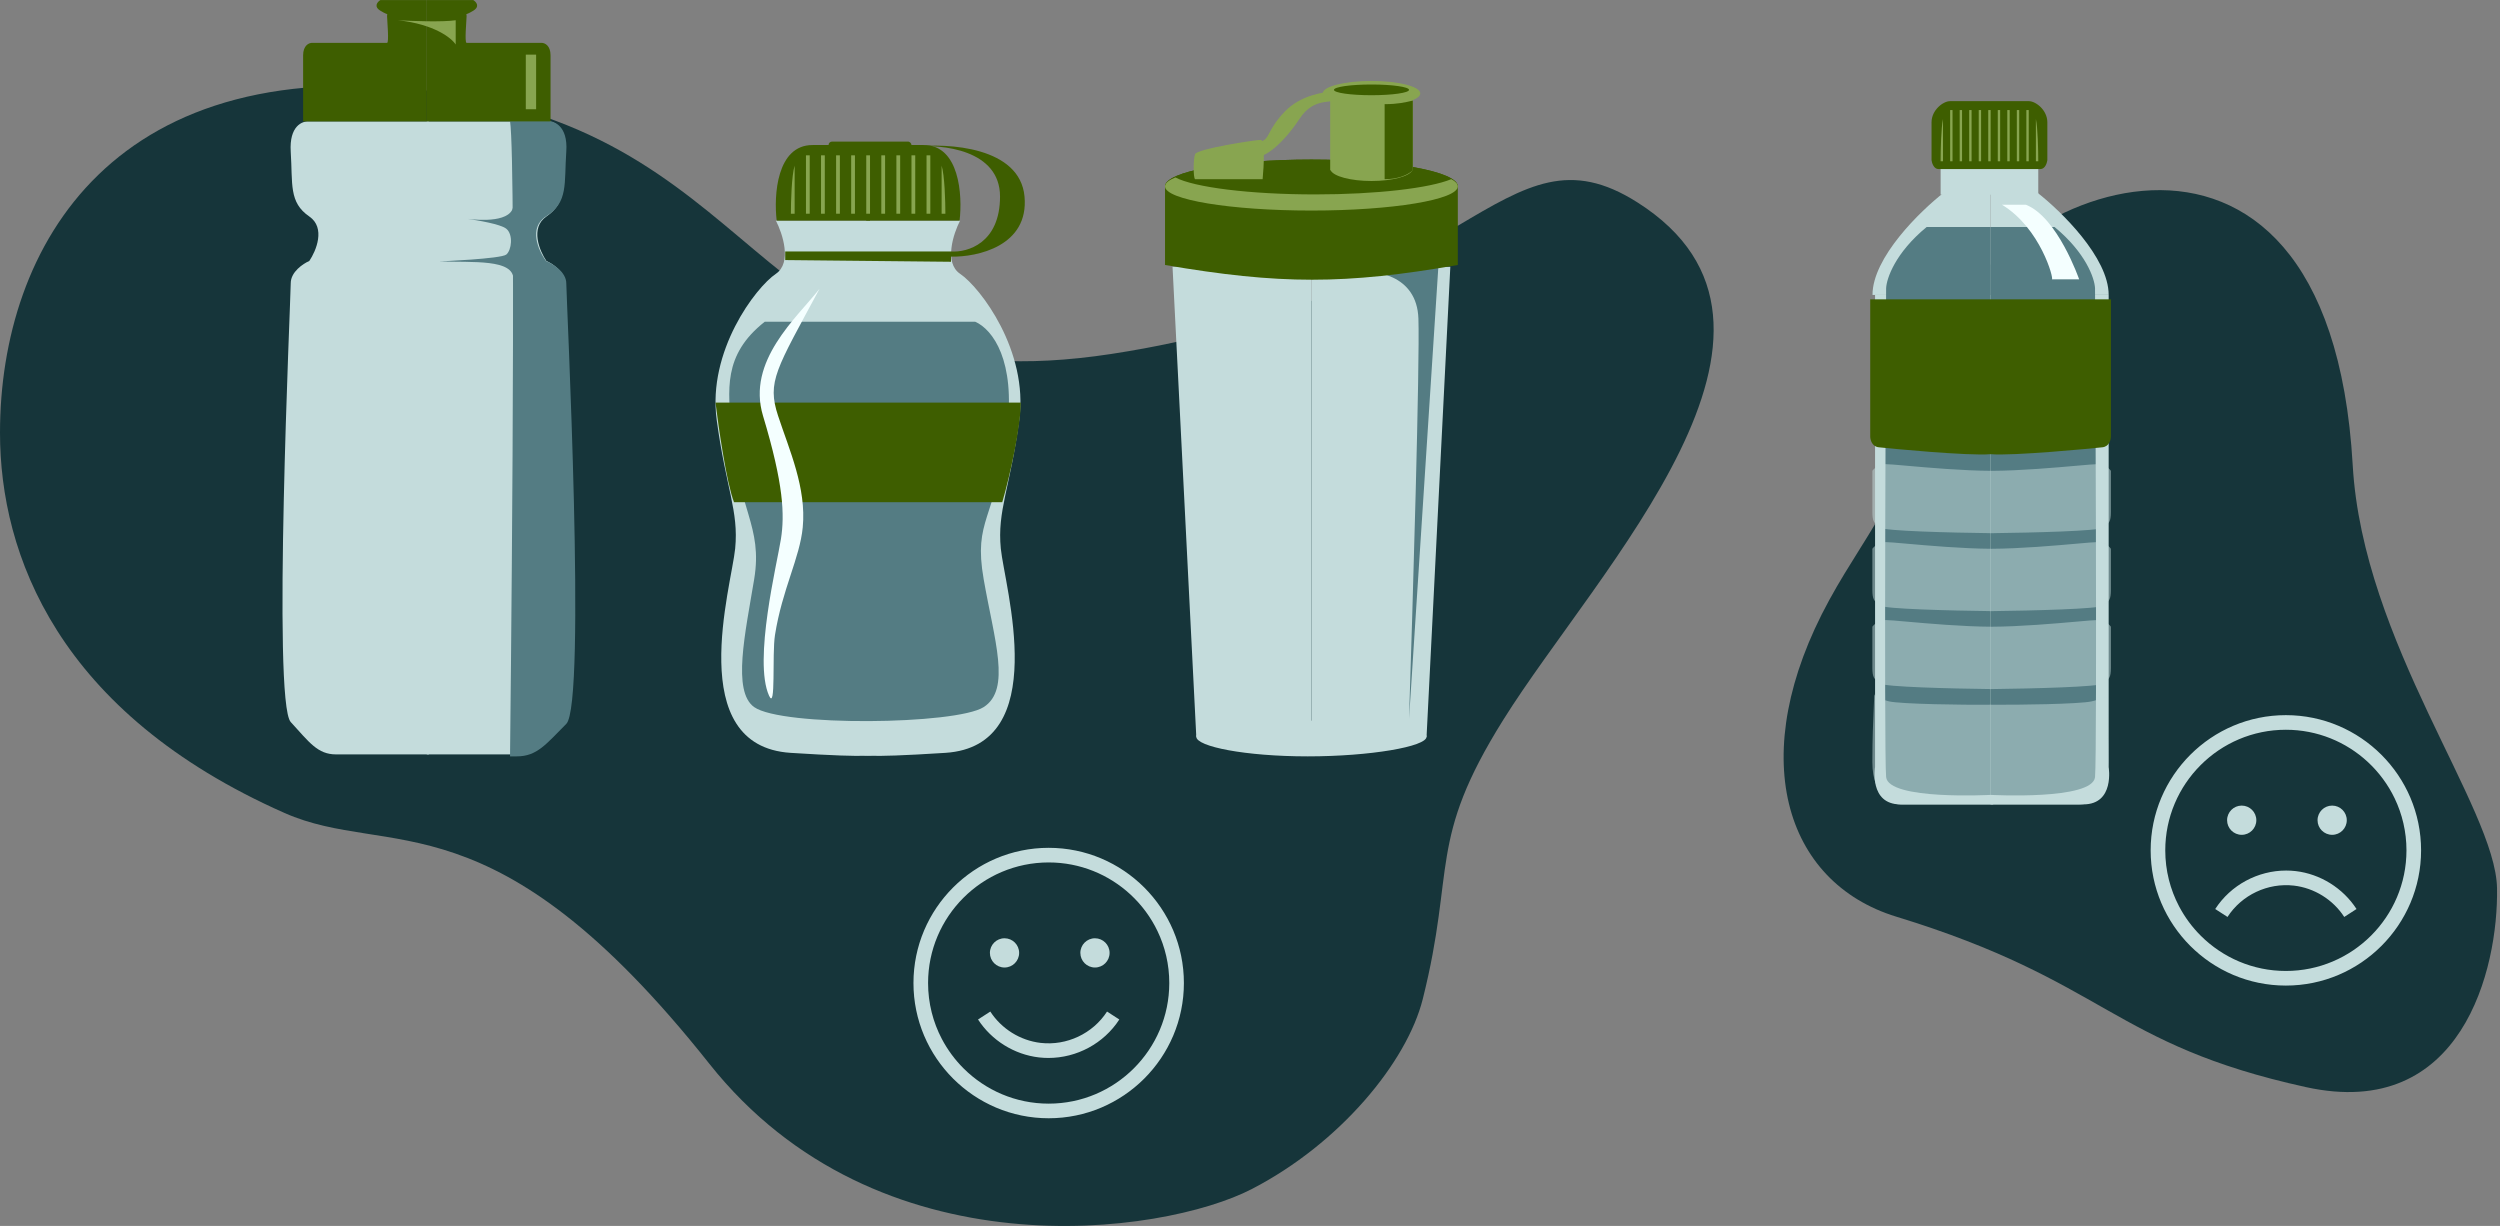 <svg width="416" height="204" viewBox="0 0 416 204" fill="none" xmlns="http://www.w3.org/2000/svg">
<rect x="0" y="0" width="416" height="204" fill="#808080" stroke="none"/>
<path d="M74.113 15.485C18.871 7.409 0 41.06 0 72.018C0 92.209 9.624 118.595 47.35 135.281C64.849 143.021 82.005 131.58 118.032 177.008C146.053 212.341 193.517 205.487 208.271 197.872C223.025 190.256 234.125 176.696 236.749 166.24C242.239 144.367 237.504 139.993 250.131 119.802C265.914 94.564 305.298 54.483 272.433 33.657C250.131 19.523 244.298 49.809 184.939 58.895C125.58 67.98 129.354 23.561 74.113 15.485Z" fill="#16353A"/>
<path d="M48.379 25.254C48.104 20.946 50.323 20.094 51.467 20.206H71.368V125.533H55.927C52.839 125.533 51.467 123.514 48.379 120.148C45.291 116.783 48.379 49.482 48.379 47.127C48.379 45.242 50.438 43.874 51.467 43.425C52.611 41.742 54.212 37.906 51.467 36.022C48.036 33.666 48.722 30.638 48.379 25.254Z" fill="#C4DCDC"/>
<path d="M94.013 25.254C94.287 20.946 92.069 20.094 90.925 20.206H71.024V125.533H86.464C89.552 125.533 90.925 123.514 94.013 120.148C97.101 116.783 94.013 49.482 94.013 47.127C94.013 45.242 91.954 43.874 90.925 43.425C89.781 41.742 88.18 37.906 90.925 36.022C94.356 33.666 93.67 30.638 94.013 25.254Z" fill="#C4DCDC"/>
<path d="M94.231 25.197C94.53 20.873 92.109 20.018 90.861 20.13C90.861 20.13 83.746 12.708 84.869 20.13C85.993 27.552 84.869 125.86 84.869 125.86H85.993C89.363 125.86 90.861 123.833 94.231 120.455C97.601 117.077 94.231 49.518 94.231 47.154C94.231 45.262 91.984 43.889 90.861 43.438C89.612 41.749 87.865 37.898 90.861 36.007C94.605 33.642 93.856 30.602 94.231 25.197Z" fill="#547C83"/>
<path d="M77.829 36.426C77.479 36.383 77.272 36.349 77.272 36.349C77.272 36.349 77.481 36.376 77.829 36.426C79.669 36.65 85.436 37.104 85.436 33.993C85.436 30.292 86.872 37.883 87.151 39.714C87.5 42.002 85.436 47.79 85.436 46.444C85.436 43.079 78.784 43.69 73.084 43.499C73.084 43.499 83.377 43.079 84.252 42.355C85.126 41.632 85.436 39.041 84.252 38.065C83.293 37.275 79.309 36.639 77.829 36.426Z" fill="#547C83"/>
<path d="M71.024 20.197H50.438V9.211C50.438 7.548 51.418 7.132 51.908 7.132H64.407C64.775 7.132 64.407 3.272 64.407 2.678C64.407 2.085 64.775 2.678 63.304 1.788C62.128 1.075 62.814 0.303 63.304 0.006H71.024V20.197Z" fill="#3E5E00"/>
<path d="M71.024 20.197H91.611V9.211C91.611 7.548 90.631 7.132 90.141 7.132H77.641C77.274 7.132 77.641 3.272 77.641 2.678C77.641 2.085 77.274 2.678 78.744 1.788C79.921 1.075 79.234 0.303 78.744 0.006H71.024V20.197Z" fill="#3E5E00"/>
<path d="M75.828 3.371C73.632 3.694 68.508 3.506 66.221 3.371C72.26 4.017 75.142 6.332 75.828 7.409V3.371Z" fill="#88A550"/>
<path d="M89.21 9.092H87.494V18.178H89.21V9.092Z" fill="#88A550"/>
<path d="M129.106 45.562C131.815 43.733 130.235 38.895 129.106 36.705H144.498V125.276C146.14 125.657 145.852 126.191 131.569 125.276C113.714 124.133 121.718 97.562 122.333 91.276C122.949 84.99 120.794 81.276 119.255 69.847C117.716 58.419 125.72 47.847 129.106 45.562Z" fill="#C4DCDC"/>
<path d="M159.761 45.562C157.052 43.733 158.633 38.895 159.761 36.705H144.369V125.276C142.728 125.657 143.015 126.191 157.299 125.276C175.153 124.134 167.15 97.562 166.534 91.276C165.918 84.991 168.073 81.276 169.612 69.848C171.151 58.419 163.148 47.848 159.761 45.562Z" fill="#C4DCDC"/>
<path d="M162.27 53.533H127.261C120.188 59.096 121.203 65.03 121.7 71.528C122.715 84.808 126.978 87.415 125.493 96.394C124.007 105.373 121.815 115.043 125.493 117.66C130.09 120.932 159.087 120.605 163.685 117.66C168.282 114.716 165.453 106.536 163.685 96.394C161.916 86.251 165.672 86.763 167.575 71.528C169.01 60.033 165.217 54.842 162.27 53.533Z" fill="#547C83"/>
<path d="M122.139 83.562C120.908 80.362 119.574 71.181 119.061 66.99H169.854C169.854 70.99 168.11 78.99 166.776 83.562H122.139Z" fill="#3E5E00"/>
<path d="M135.213 24.133C129.24 24.133 128.742 32.514 129.24 36.705H144.771V24.133H135.213Z" fill="#3E5E00"/>
<path d="M153.701 24.133C159.675 24.133 160.173 32.514 159.675 36.705H144.144V24.133H153.701Z" fill="#3E5E00"/>
<rect x="134.111" y="25.847" width="0.627" height="9.714" fill="#88A550"/>
<rect x="139.127" y="25.847" width="0.627" height="9.714" fill="#88A550"/>
<rect x="136.619" y="25.847" width="0.627" height="9.714" fill="#88A550"/>
<rect x="149.16" y="25.847" width="0.627" height="9.714" fill="#88A550"/>
<rect x="154.177" y="25.847" width="0.627" height="9.714" fill="#88A550"/>
<rect x="151.669" y="25.847" width="0.627" height="9.714" fill="#88A550"/>
<rect x="141.635" y="25.847" width="0.627" height="9.714" fill="#88A550"/>
<rect x="146.652" y="25.847" width="0.627" height="9.714" fill="#88A550"/>
<rect x="144.144" y="25.847" width="0.627" height="9.714" fill="#88A550"/>
<path d="M132.229 35.562V27.562C131.728 29.162 131.602 33.562 131.602 35.562H132.229Z" fill="#88A550"/>
<path d="M156.686 35.562V27.562C157.188 29.162 157.313 33.562 157.313 35.562H156.686Z" fill="#88A550"/>
<rect x="137.873" y="23.562" width="13.796" height="1.143" rx="0.571" fill="#3E5E00"/>
<path d="M166.405 32.704C166.405 24.933 156.79 23.942 151.982 24.419C157.835 23.752 169.729 24.476 170.481 32.704C171.234 40.933 162.643 42.799 158.253 42.704V43.561L130.662 43.276V41.847H158.253C160.971 42.038 166.405 40.476 166.405 32.704Z" fill="#3E5E00"/>
<path d="M126.965 69.196C124.205 60.053 132.587 52.882 136.371 48.053C129.159 61.482 127.592 63.482 129.473 69.196C131.354 74.91 134.204 81.169 133.577 87.741C133.088 92.864 130.163 98.037 128.958 105.659C128.443 108.916 129.141 118.364 127.968 115.758C125.329 109.894 129.321 93.695 129.948 89.695C130.575 85.695 130.414 80.624 126.965 69.196Z" fill="#F4FFFF"/>
<path d="M199.063 122.589L195.109 44.389H218.221V122.589H199.063Z" fill="#C4DCDC"/>
<path d="M237.38 122.589L241.333 44.389H218.221V122.589H237.38Z" fill="#C4DCDC"/>
<path d="M237.38 122.589C237.38 124.231 228.026 125.86 217.613 125.86C207.2 125.86 199.062 124.231 199.062 122.589C199.062 120.947 207.2 119.913 217.613 119.913C228.026 119.913 237.38 120.947 237.38 122.589Z" fill="#C4DCDC"/>
<path d="M236.024 53.012C235.774 45.638 228.632 44.786 225.093 45.282L239.459 42.606L234.462 119.616C235.087 100.487 236.274 60.386 236.024 53.012Z" fill="#547C83"/>
<path d="M193.86 44.092V31.307C219.845 37.491 237.169 33.884 242.582 31.307V44.092C223.843 47.363 212.912 47.363 193.86 44.092Z" fill="#3E5E00"/>
<ellipse cx="218.221" cy="31.009" rx="24.361" ry="4.46" fill="#3E5E00"/>
<ellipse cx="218.221" cy="31.009" rx="24.361" ry="4.46" fill="#3E5E00"/>
<path fill-rule="evenodd" clip-rule="evenodd" d="M195.578 29.523C194.469 29.983 193.86 30.485 193.86 31.01C193.86 33.234 204.767 35.036 218.221 35.036C231.675 35.036 242.582 33.234 242.582 31.01C242.582 30.594 242.199 30.192 241.489 29.814C237.908 31.301 229.12 32.352 218.846 32.352C207.912 32.352 198.66 31.162 195.578 29.523Z" fill="#88A550"/>
<path fill-rule="evenodd" clip-rule="evenodd" d="M235.087 16.658C235.878 16.336 236.336 15.956 236.336 15.548C236.336 14.399 232.701 13.467 228.216 13.467C223.731 13.467 220.095 14.399 220.095 15.548C220.095 15.956 220.554 16.337 221.345 16.658V28.036V28.334H221.415C221.891 29.342 224.755 30.118 228.216 30.118C231.678 30.118 234.542 29.342 235.018 28.334H235.087V28.036V16.658Z" fill="#88A550"/>
<ellipse cx="228.216" cy="14.953" rx="6.246" ry="0.892" fill="#3E5E00"/>
<path d="M235.087 16.737C233.838 17.035 232.588 17.332 230.402 17.332V29.82C232.401 29.82 234.15 29.226 235.087 28.334V16.737Z" fill="#3E5E00"/>
<path d="M213.832 18.52C216.356 15.905 220.258 15.251 221.893 15.251L222.594 16.737C220.842 17.034 218.355 16.59 216.285 19.709C213.131 24.465 210.327 26.05 209.626 25.951C209.042 25.257 208.224 23.811 209.626 23.573C211.379 23.276 210.678 21.79 213.832 18.52Z" fill="#88A550"/>
<path d="M209.789 23.279C210.538 23.279 210.309 27.64 210.101 29.82H198.858C198.545 29.523 198.545 26.549 198.858 25.657C199.17 24.765 208.852 23.279 209.789 23.279Z" fill="#88A550"/>
<path d="M174.5 141.078C162.094 141.078 152 151.172 152 163.578C152 175.984 162.094 186.078 174.5 186.078C186.906 186.078 197 175.984 197 163.578C197 151.172 186.907 141.078 174.5 141.078ZM174.5 183.646C168.988 183.646 163.988 181.411 160.358 177.802C158.908 176.36 157.678 174.699 156.719 172.873C155.26 170.092 154.432 166.93 154.432 163.578C154.432 152.513 163.435 143.51 174.5 143.51C179.749 143.51 184.532 145.537 188.112 148.847C189.968 150.563 191.5 152.624 192.605 154.928C193.863 157.548 194.568 160.482 194.568 163.578C194.568 174.643 185.565 183.646 174.5 183.646Z" fill="#C4DCDC"/>
<path d="M167.152 160.994C168.496 160.994 169.585 159.905 169.585 158.561C169.585 157.218 168.496 156.129 167.152 156.129C165.809 156.129 164.72 157.218 164.72 158.561C164.72 159.905 165.809 160.994 167.152 160.994Z" fill="#C4DCDC"/>
<path d="M182.203 160.994C183.547 160.994 184.636 159.905 184.636 158.561C184.636 157.218 183.547 156.129 182.203 156.129C180.86 156.129 179.771 157.218 179.771 158.561C179.771 159.905 180.86 160.994 182.203 160.994Z" fill="#C4DCDC"/>
<path d="M174.457 176.044C179.163 176.044 183.673 173.638 186.255 169.642L184.212 168.322C181.841 171.991 177.504 174.039 173.161 173.538C169.776 173.147 166.646 171.197 164.788 168.322L162.745 169.642C164.994 173.122 168.783 175.481 172.882 175.954C173.408 176.015 173.933 176.044 174.457 176.044Z" fill="#C4DCDC"/>
<path d="M383.713 180.896C409.689 186.606 415.732 161.215 415.506 147.805C415.281 134.396 393.183 106.929 391.492 77.407C387.459 7.008 328.92 32.637 323.508 56.968C318.096 81.3 311.131 87.521 304.384 99.856C290.288 125.628 296.868 146.818 315.552 152.537C350.717 163.298 351.243 173.759 383.713 180.896Z" fill="#16353A"/>
<rect x="322.92" y="25.725" width="16.248" height="6.67" fill="#C4DCDC"/>
<path d="M331.233 49.072H311.584C311.584 42.846 319.519 35.113 323.487 32.025H331.233V49.072Z" fill="#C4DCDC"/>
<path d="M331.233 49.072H350.882C350.882 42.846 342.947 35.113 338.979 32.025H331.233V49.072Z" fill="#C4DCDC"/>
<path d="M350.882 49.072H331.233V133.85C331.233 133.85 341.401 133.85 346.667 133.85C351.933 133.85 350.882 127.635 350.882 127.635V49.072Z" fill="#C4DCDC"/>
<path d="M312.011 49.072H331.66V133.85C331.66 133.85 321.491 133.85 316.226 133.85C310.96 133.85 312.011 127.635 312.011 127.635V49.072Z" fill="#C4DCDC"/>
<path d="M331.232 37.769H320.599C315.364 42.068 313.919 46.354 313.851 47.96C313.851 47.96 313.473 125.412 313.851 129.303C314.229 133.194 331.232 132.268 331.232 132.268L331.232 37.769Z" fill="#547C83"/>
<path d="M331.232 37.769H341.866C347.101 42.068 348.546 46.354 348.614 47.96C348.614 47.96 348.992 125.412 348.614 129.303C348.236 133.194 331.232 132.268 331.232 132.268L331.232 37.769Z" fill="#547C83"/>
<path fill-rule="evenodd" clip-rule="evenodd" d="M348.075 116.703C349.677 116.319 350.501 115.969 350.51 115.424C350.51 115.95 350.546 116.735 350.592 117.77C350.684 119.822 350.82 122.858 350.82 126.821C350.82 132.805 347.269 134.052 345.494 133.927H331.346V133.927H316.888C315.113 134.052 311.562 132.805 311.562 126.821C311.562 122.859 311.698 119.822 311.79 117.771C311.836 116.735 311.871 115.951 311.872 115.424C311.881 115.97 312.705 116.32 314.307 116.703C316.238 117.166 326.86 117.314 331.036 117.264V117.259C331.091 117.26 331.148 117.261 331.206 117.261C331.254 117.261 331.301 117.26 331.346 117.259V117.263C335.522 117.314 346.144 117.166 348.075 116.703Z" fill="#C4DCDC" fill-opacity="0.5"/>
<path fill-rule="evenodd" clip-rule="evenodd" d="M331.028 114.657V114.665C331.147 114.664 331.268 114.662 331.391 114.661C331.527 114.663 331.661 114.664 331.792 114.665V114.656C338.051 114.581 349.354 114.307 349.935 113.738C350.108 113.569 350.272 113.447 350.421 113.337C350.921 112.965 351.258 112.715 351.258 111.144V104.289C351.006 103.918 350.2 103.177 348.99 103.177C348.514 103.177 347.271 103.287 345.568 103.438C341.941 103.759 336.223 104.265 331.369 104.288C326.533 104.259 320.859 103.757 317.252 103.438C315.549 103.287 314.306 103.177 313.831 103.177C312.621 103.177 311.814 103.918 311.562 104.289V111.145C311.562 112.716 311.899 112.966 312.4 113.337C312.549 113.448 312.712 113.569 312.885 113.739C313.466 114.308 324.769 114.581 331.028 114.657Z" fill="#C4DCDC" fill-opacity="0.5"/>
<path fill-rule="evenodd" clip-rule="evenodd" d="M331.028 88.716V88.724C331.152 88.723 331.278 88.722 331.407 88.72C331.538 88.722 331.666 88.723 331.792 88.724V88.716C338.051 88.64 349.354 88.367 349.935 87.798C350.108 87.628 350.272 87.507 350.421 87.396C350.921 87.025 351.258 86.775 351.258 85.204V78.348C351.006 77.977 350.2 77.236 348.99 77.236C348.514 77.236 347.271 77.346 345.568 77.497C341.949 77.817 336.251 78.322 331.404 78.347C326.56 78.321 320.868 77.817 317.252 77.497C315.549 77.346 314.306 77.236 313.831 77.236C312.621 77.236 311.814 77.977 311.562 78.348V85.204C311.562 86.775 311.899 87.025 312.4 87.396C312.549 87.507 312.712 87.628 312.885 87.798C313.466 88.367 324.769 88.64 331.028 88.716Z" fill="#C4DCDC" fill-opacity="0.5"/>
<path fill-rule="evenodd" clip-rule="evenodd" d="M331.028 101.686V101.694C331.149 101.693 331.272 101.692 331.397 101.691C331.531 101.692 331.663 101.693 331.792 101.695V101.686C338.051 101.61 349.354 101.337 349.935 100.768C350.108 100.598 350.272 100.477 350.421 100.367C350.921 99.995 351.258 99.745 351.258 98.174V91.318C351.006 90.948 350.2 90.206 348.99 90.206C348.514 90.206 347.271 90.316 345.568 90.467C341.944 90.788 336.234 91.293 331.383 91.317C326.543 91.29 320.863 90.787 317.252 90.468C315.549 90.317 314.306 90.207 313.831 90.207C312.621 90.207 311.814 90.948 311.562 91.319V98.174C311.562 99.745 311.899 99.995 312.4 100.367C312.549 100.477 312.712 100.598 312.885 100.768C313.466 101.337 324.769 101.61 331.028 101.686Z" fill="#C4DCDC" fill-opacity="0.5"/>
<path fill-rule="evenodd" clip-rule="evenodd" d="M331.043 16.832V16.831H337.595C338.752 16.831 340.679 18.314 340.679 20.352V26.652C340.614 27.146 340.293 28.134 339.522 28.134H331.043V28.135H322.564C321.793 28.135 321.472 27.147 321.408 26.653V20.353C321.408 18.314 323.335 16.832 324.491 16.832H331.043Z" fill="#3E5E00"/>
<rect x="324.505" y="18.314" width="0.396" height="8.523" fill="#88A550"/>
<rect x="327.675" y="18.314" width="0.396" height="8.523" fill="#88A550"/>
<rect x="326.09" y="18.314" width="0.396" height="8.523" fill="#88A550"/>
<rect x="334.015" y="18.314" width="0.396" height="8.523" fill="#88A550"/>
<rect x="337.186" y="18.314" width="0.396" height="8.523" fill="#88A550"/>
<rect x="335.601" y="18.314" width="0.396" height="8.523" fill="#88A550"/>
<rect x="329.26" y="18.314" width="0.396" height="8.523" fill="#88A550"/>
<rect x="332.43" y="18.314" width="0.396" height="8.523" fill="#88A550"/>
<rect x="330.846" y="18.314" width="0.396" height="8.523" fill="#88A550"/>
<path d="M323.316 26.837V19.818C322.999 21.221 322.919 25.082 322.919 26.837H323.316Z" fill="#88A550"/>
<path d="M338.771 26.837V19.818C339.088 21.221 339.168 25.082 339.168 26.837H338.771Z" fill="#88A550"/>
<path fill-rule="evenodd" clip-rule="evenodd" d="M311.206 49.813V72.622C311.206 73.169 311.486 74.295 312.608 74.427C314.01 74.591 327.628 75.903 331.232 75.575C334.837 75.903 348.455 74.591 349.857 74.427C350.979 74.295 351.259 73.169 351.259 72.622V49.813H331.232H311.206Z" fill="#3E5E00"/>
<path d="M337.089 34.063H333.122C339.545 37.954 341.812 46.478 341.435 46.478H345.969C345.969 46.478 342.379 36.101 337.089 34.063Z" fill="#F4FFFF"/>
<path d="M380.369 119C367.962 119 357.869 129.094 357.869 141.5C357.869 153.906 367.962 164 380.369 164C392.775 164 402.869 153.906 402.869 141.5C402.869 129.094 392.775 119 380.369 119ZM380.369 161.568C374.857 161.568 369.857 159.333 366.227 155.724C364.777 154.282 363.546 152.621 362.588 150.795C361.128 148.014 360.301 144.852 360.301 141.5C360.301 130.435 369.303 121.432 380.369 121.432C385.617 121.432 390.401 123.459 393.98 126.769C395.836 128.485 397.369 130.546 398.474 132.85C399.731 135.47 400.436 138.404 400.436 141.5C400.436 152.565 391.434 161.568 380.369 161.568Z" fill="#C4DCDC"/>
<path d="M373.021 138.915C374.364 138.915 375.453 137.826 375.453 136.483C375.453 135.14 374.364 134.051 373.021 134.051C371.677 134.051 370.588 135.14 370.588 136.483C370.588 137.826 371.677 138.915 373.021 138.915Z" fill="#C4DCDC"/>
<path d="M388.072 138.915C389.415 138.915 390.504 137.826 390.504 136.483C390.504 135.14 389.415 134.051 388.072 134.051C386.728 134.051 385.639 135.14 385.639 136.483C385.639 137.826 386.728 138.915 388.072 138.915Z" fill="#C4DCDC"/>
<path d="M380.412 144.859C375.706 144.859 371.196 147.265 368.614 151.261L370.657 152.581C373.028 148.912 377.365 146.865 381.709 147.366C385.093 147.756 388.223 149.706 390.081 152.581L392.124 151.261C389.876 147.781 386.086 145.422 381.987 144.949C381.461 144.888 380.936 144.859 380.412 144.859Z" fill="#C4DCDC"/>
</svg>
